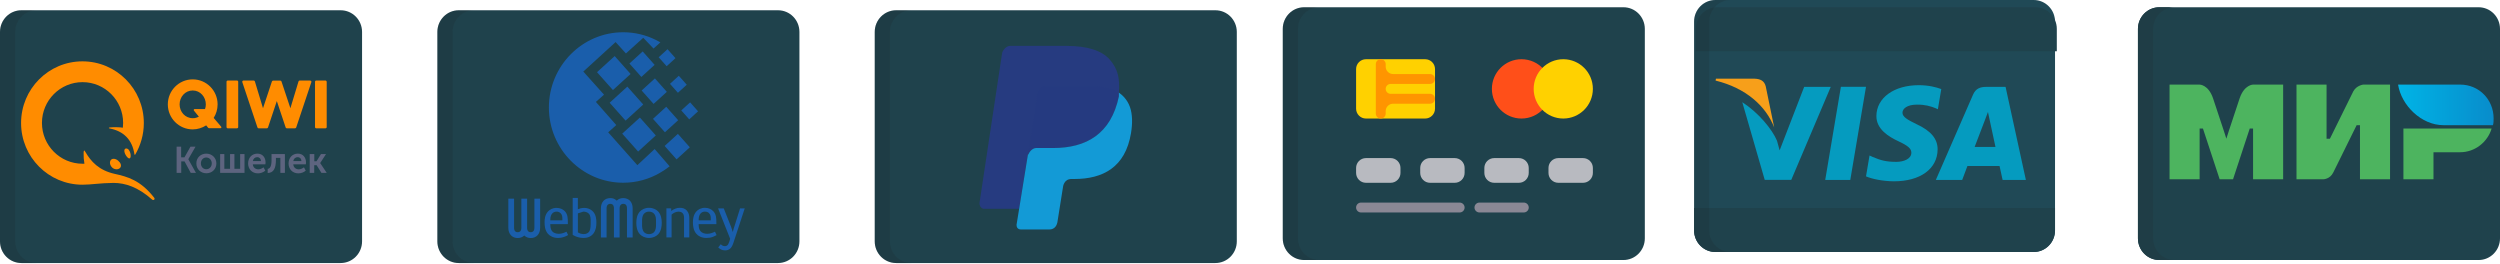 <svg width="350" height="37" viewBox="0 0 350 37" fill="none" xmlns="http://www.w3.org/2000/svg">
<path d="M173.152 33.792C173.152 35.467 171.81 36.825 170.155 36.825H125.459C123.804 36.825 122.463 35.467 122.463 33.792V4.47C122.463 2.795 123.804 1.437 125.459 1.437H170.155C171.81 1.437 173.152 2.795 173.152 4.47V33.792Z" fill="#1F424C"/>
<path opacity="0.15" d="M124.593 33.792V4.47C124.593 2.795 125.935 1.437 127.59 1.437H125.459C123.804 1.437 122.463 2.795 122.463 4.47V33.792C122.463 35.467 123.804 36.825 125.459 36.825H127.59C125.935 36.825 124.593 35.467 124.593 33.792Z" fill="#202121"/>
<path d="M155.375 8.354C154.265 7.068 152.202 6.426 149.346 6.426H141.411C140.935 6.426 140.459 6.908 140.301 7.389L137.127 28.433C137.127 28.916 137.444 29.236 137.761 29.236H142.68L143.95 21.365V21.687C144.109 21.204 144.584 20.723 145.061 20.723H147.441C152.043 20.723 155.533 18.796 156.644 13.494V13.012C156.485 13.012 156.485 13.012 156.644 13.012C156.803 10.924 156.485 9.639 155.375 8.354Z" fill="#263B80"/>
<path d="M156.643 13.494V13.012C156.644 12.996 156.645 12.982 156.646 12.966C156.364 12.767 156.1 12.629 155.898 12.539C154.934 12.136 153.949 12.06 153.494 12.048L153.492 12.046H151.178L151.181 12.048H146.327C145.501 12.079 145.274 12.752 145.214 13.045L143.949 21.365V21.563V21.687C144.108 21.204 144.584 20.723 145.06 20.723H147.441C152.042 20.723 155.532 18.796 156.643 13.494Z" fill="#263B80" fill-opacity="0.62"/>
<path d="M158.202 15.003C157.844 14.002 157.209 13.362 156.646 12.965C156.645 12.981 156.645 12.996 156.644 13.012V13.494C155.533 18.795 152.042 20.723 147.441 20.723H145.06C144.584 20.723 144.108 21.204 143.949 21.687V21.563C143.931 21.604 143.915 21.645 143.901 21.687L143.004 27.224L142.68 29.236H142.679L142.314 31.485C142.314 31.806 142.473 32.127 142.949 32.127H146.904C147.7 32.127 147.95 31.5 148.027 31.163L148.06 30.953V30.953L148.82 26.184C148.82 26.184 148.919 25.059 150.002 25.059H150.407C154.374 25.059 157.548 23.453 158.341 18.635C158.562 17.291 158.551 16.027 158.202 15.003Z" fill="#139AD6"/>
<path d="M50.689 33.792C50.689 35.467 49.347 36.825 47.692 36.825H2.996C1.341 36.825 0 35.467 0 33.792V4.47C0 2.795 1.341 1.437 2.996 1.437H47.692C49.347 1.437 50.689 2.795 50.689 4.47V33.792Z" fill="#1F424C"/>
<path opacity="0.15" d="M2.13 33.792V4.47C2.13 2.795 3.472 1.437 5.127 1.437H2.996C1.341 1.437 0 2.795 0 4.47V33.792C0 35.467 1.341 36.825 2.996 36.825H5.127C3.472 36.825 2.13 35.467 2.13 33.792Z" fill="#202121"/>
<path d="M24.714 20.537H25.36V22.023H25.827L26.665 20.537H27.372L26.366 22.282V22.294L27.432 24.197H26.701L25.839 22.6H25.372V24.197H24.726V20.537H24.714V20.537ZM28.881 21.508C29.658 21.508 30.293 22.085 30.293 22.883C30.293 23.694 29.671 24.259 28.892 24.259C28.114 24.259 27.491 23.694 27.491 22.883C27.48 22.073 28.102 21.508 28.881 21.508ZM30.796 21.569H31.407V23.632H32.209V21.569H32.819V23.632H33.621V21.569H34.232V24.197H30.82V21.569H30.796ZM36.041 21.508C36.771 21.508 37.178 22.061 37.178 22.748C37.176 22.835 37.168 22.921 37.154 23.006H35.394C35.43 23.46 35.777 23.706 36.16 23.706C36.423 23.706 36.687 23.583 36.89 23.424L37.142 23.89C36.879 24.123 36.483 24.271 36.112 24.271C35.262 24.271 34.735 23.645 34.735 22.895C34.735 22.073 35.274 21.508 36.041 21.508ZM37.477 23.645C37.788 23.595 38.016 23.326 38.016 22.392V21.569H39.884V24.197H39.249V22.097H38.627V22.391C38.627 23.534 38.327 24.197 37.477 24.221V23.644V23.645ZM41.704 21.508C42.434 21.508 42.841 22.061 42.841 22.748C42.839 22.835 42.831 22.921 42.817 23.006H41.057C41.093 23.46 41.44 23.706 41.824 23.706C42.087 23.706 42.35 23.583 42.554 23.424L42.805 23.89C42.542 24.123 42.147 24.271 41.776 24.271C40.925 24.271 40.399 23.645 40.399 22.895C40.399 22.073 40.937 21.508 41.704 21.508ZM43.368 21.569H44.002V22.576H44.314L44.936 21.569H45.643L44.829 22.822V22.834L45.738 24.197H44.996L44.326 23.129H43.991V24.197H43.356V21.569H43.367H43.368ZM28.881 23.694C29.3 23.694 29.647 23.362 29.647 22.871C29.647 22.392 29.3 22.048 28.88 22.048C28.462 22.048 28.126 22.38 28.126 22.871C28.126 23.362 28.461 23.694 28.881 23.694ZM36.531 22.552C36.531 22.208 36.303 21.999 36.016 21.999C35.693 21.999 35.454 22.22 35.394 22.552H36.531ZM42.194 22.552C42.194 22.208 41.967 21.999 41.68 21.999C41.356 21.999 41.117 22.22 41.057 22.552H42.194Z" fill="#5D647F"/>
<path d="M33.349 11.45V17.788C33.349 17.811 33.345 17.834 33.337 17.856C33.328 17.878 33.315 17.897 33.299 17.914C33.283 17.93 33.263 17.943 33.242 17.951C33.22 17.96 33.197 17.964 33.174 17.964H31.888C31.865 17.964 31.842 17.96 31.82 17.951C31.799 17.943 31.779 17.93 31.763 17.914C31.747 17.897 31.734 17.878 31.726 17.856C31.717 17.834 31.713 17.811 31.713 17.788V11.45C31.713 11.427 31.717 11.404 31.726 11.382C31.734 11.361 31.747 11.341 31.763 11.325C31.779 11.308 31.799 11.295 31.82 11.287C31.842 11.278 31.865 11.274 31.888 11.274H33.174C33.197 11.274 33.22 11.278 33.242 11.287C33.263 11.295 33.283 11.308 33.299 11.325C33.315 11.341 33.328 11.361 33.337 11.382C33.345 11.404 33.349 11.427 33.349 11.45ZM43.39 11.274C43.44 11.274 43.503 11.299 43.565 11.35C43.602 11.387 43.602 11.45 43.59 11.5L41.467 17.851C41.454 17.884 41.432 17.912 41.403 17.932C41.374 17.953 41.34 17.964 41.304 17.964H40.156C40.081 17.964 40.018 17.926 39.993 17.851L38.756 14.149L37.52 17.851C37.507 17.884 37.485 17.912 37.456 17.932C37.427 17.952 37.393 17.963 37.358 17.964H36.209C36.134 17.964 36.071 17.926 36.046 17.851L33.923 11.5C33.911 11.45 33.911 11.4 33.948 11.35C33.973 11.299 34.036 11.274 34.085 11.274H35.522C35.597 11.274 35.659 11.324 35.684 11.4L36.82 15.152L38.069 11.4C38.082 11.367 38.105 11.338 38.134 11.318C38.162 11.298 38.197 11.287 38.232 11.287H39.243C39.318 11.287 39.381 11.324 39.406 11.4L40.655 15.152L41.791 11.4C41.801 11.364 41.823 11.333 41.852 11.31C41.881 11.288 41.917 11.275 41.953 11.274H43.39ZM45.563 11.274C45.65 11.274 45.725 11.35 45.738 11.45V17.788C45.738 17.811 45.734 17.834 45.725 17.856C45.717 17.878 45.704 17.897 45.688 17.914C45.671 17.93 45.652 17.943 45.63 17.951C45.609 17.96 45.586 17.964 45.563 17.964H44.277C44.254 17.964 44.231 17.96 44.209 17.951C44.188 17.943 44.168 17.93 44.152 17.914C44.136 17.897 44.123 17.878 44.114 17.856C44.106 17.834 44.102 17.811 44.102 17.788V11.45C44.102 11.427 44.106 11.404 44.114 11.382C44.123 11.361 44.136 11.341 44.152 11.325C44.168 11.308 44.188 11.295 44.209 11.287C44.231 11.278 44.254 11.274 44.277 11.274H45.563ZM30.964 17.738C31.039 17.826 30.976 17.951 30.863 17.951H29.29C29.259 17.952 29.228 17.946 29.2 17.933C29.172 17.92 29.147 17.9 29.128 17.876L28.866 17.55C28.316 17.901 27.666 18.115 26.98 18.115C25.057 18.115 23.495 16.546 23.495 14.613C23.495 12.68 25.057 11.111 26.98 11.111C28.903 11.111 30.464 12.68 30.464 14.613C30.464 15.303 30.264 15.956 29.915 16.508L30.964 17.738V17.738ZM17.813 20.813C18.137 20.939 18.262 21.428 18.287 21.641C18.337 22.031 18.225 22.181 18.1 22.181C17.975 22.181 17.8 22.031 17.613 21.73C17.426 21.428 17.351 21.089 17.451 20.913C17.513 20.8 17.65 20.75 17.813 20.813H17.813ZM15.914 22.232C16.114 22.232 16.339 22.319 16.539 22.495C16.926 22.821 17.038 23.198 16.839 23.474C16.726 23.612 16.539 23.7 16.327 23.7C16.114 23.7 15.89 23.625 15.74 23.486C15.39 23.185 15.29 22.683 15.515 22.407C15.602 22.294 15.74 22.232 15.914 22.232ZM11.544 25.859C6.798 25.859 2.951 21.993 2.951 17.223C2.951 12.454 6.798 8.588 11.543 8.588C16.289 8.588 20.136 12.454 20.136 17.223C20.136 18.842 19.686 20.361 18.925 21.654C18.899 21.692 18.837 21.679 18.825 21.629C18.525 19.508 17.238 18.34 15.365 17.989C15.203 17.964 15.178 17.864 15.39 17.839C15.964 17.788 16.776 17.801 17.201 17.876C17.226 17.663 17.238 17.437 17.238 17.211C17.238 14.06 14.691 11.5 11.556 11.5C8.421 11.5 5.873 14.06 5.873 17.211C5.873 20.361 8.421 22.922 11.556 22.922H11.818C11.729 22.412 11.691 21.895 11.706 21.378C11.718 21.026 11.793 20.976 11.943 21.252C12.73 22.62 13.854 23.851 16.052 24.34C17.85 24.742 19.649 25.206 21.584 27.678C21.759 27.892 21.497 28.118 21.297 27.942C19.324 26.185 17.526 25.608 15.89 25.608C14.053 25.62 12.805 25.859 11.543 25.859H11.544ZM27.841 16.332L27.154 15.491C27.08 15.404 27.142 15.265 27.254 15.265H28.703C28.778 15.065 28.816 14.839 28.816 14.613C28.816 13.571 28.041 12.667 26.98 12.667C25.918 12.667 25.144 13.571 25.144 14.613C25.144 15.654 25.918 16.546 26.98 16.546C27.279 16.558 27.579 16.471 27.841 16.332Z" fill="#FF8C00"/>
<path d="M230.276 33.37C230.276 35.045 228.934 36.403 227.279 36.403H182.583C180.928 36.403 179.587 35.045 179.587 33.37V4.048C179.587 2.373 180.928 1.015 182.583 1.015H227.279C228.934 1.015 230.276 2.373 230.276 4.048V33.37Z" fill="#1F424C"/>
<path opacity="0.15" d="M181.717 33.37V4.048C181.717 2.373 183.059 1.015 184.714 1.015H182.583C180.928 1.015 179.587 2.373 179.587 4.048V33.37C179.587 35.045 180.928 36.403 182.583 36.403H184.714C183.059 36.403 181.717 35.045 181.717 33.37Z" fill="#202121"/>
<g clip-path="url(#clip0)">
<rect width="44.2" height="32.035" transform="translate(184.327 2.753)" fill="#1F424C"/>
<path d="M225.074 2.753H187.78C185.876 2.753 184.327 4.305 184.327 6.213V31.129C184.327 33.038 185.876 34.59 187.78 34.59H225.074C226.979 34.59 228.528 33.038 228.528 31.129V6.213C228.528 4.305 226.979 2.753 225.074 2.753Z" fill="#1F424C"/>
<path d="M199.521 16.595H191.234C190.471 16.595 189.853 15.975 189.853 15.211V9.674C189.853 8.909 190.471 8.29 191.234 8.29H199.521C200.284 8.29 200.903 8.909 200.903 9.674V15.211C200.903 15.975 200.284 16.595 199.521 16.595Z" fill="#FFD100"/>
<path d="M194.687 25.592H191.234C190.471 25.592 189.853 24.973 189.853 24.208V23.516C189.853 22.751 190.471 22.132 191.234 22.132H194.687C195.45 22.132 196.068 22.751 196.068 23.516V24.208C196.068 24.973 195.45 25.592 194.687 25.592Z" fill="#B8BAC0"/>
<path d="M203.665 25.592H200.211C199.448 25.592 198.83 24.973 198.83 24.208V23.516C198.83 22.751 199.448 22.132 200.211 22.132H203.665C204.427 22.132 205.046 22.751 205.046 23.516V24.208C205.046 24.973 204.427 25.592 203.665 25.592Z" fill="#B8BAC0"/>
<path d="M212.643 25.592H209.19C208.427 25.592 207.809 24.973 207.809 24.208V23.516C207.809 22.751 208.427 22.132 209.19 22.132H212.643C213.406 22.132 214.024 22.751 214.024 23.516V24.208C214.024 24.973 213.406 25.592 212.643 25.592Z" fill="#B8BAC0"/>
<path d="M221.622 25.592H218.168C217.405 25.592 216.787 24.973 216.787 24.208V23.516C216.787 22.751 217.405 22.132 218.168 22.132H221.622C222.384 22.132 223.003 22.751 223.003 23.516V24.208C223.003 24.973 222.384 25.592 221.622 25.592Z" fill="#B8BAC0"/>
<path d="M204.356 29.745H190.543C190.161 29.745 189.853 29.435 189.853 29.053C189.853 28.671 190.161 28.361 190.543 28.361H204.356C204.738 28.361 205.046 28.671 205.046 29.053C205.046 29.435 204.738 29.745 204.356 29.745Z" fill="#8A8895"/>
<path d="M213.334 29.745H207.118C206.737 29.745 206.428 29.435 206.428 29.053C206.428 28.671 206.737 28.361 207.118 28.361H213.334C213.716 28.361 214.025 28.671 214.025 29.053C214.025 29.435 213.716 29.745 213.334 29.745Z" fill="#8A8895"/>
<path d="M216.097 15.211C215.338 16.06 214.235 16.595 213.008 16.595C210.719 16.595 208.864 14.736 208.864 12.442C208.864 10.149 210.719 8.29 213.008 8.29C214.235 8.29 215.337 8.824 216.096 9.673" fill="#FF4F19"/>
<path d="M200.902 13.826C200.902 13.444 200.592 13.134 200.21 13.134H194.688C194.305 13.134 193.996 12.825 193.996 12.442V12.442C193.996 12.06 194.305 11.75 194.688 11.75H200.21C200.592 11.75 200.902 11.44 200.902 11.058V11.058C200.902 10.676 200.592 10.366 200.21 10.366H195.034C194.46 10.366 193.996 9.901 193.996 9.328V8.98C193.996 8.599 193.686 8.29 193.305 8.29V8.29C192.923 8.29 192.614 8.599 192.614 8.98V15.904C192.614 16.286 192.923 16.595 193.305 16.595V16.595C193.686 16.595 193.996 16.286 193.996 15.904V15.557C193.996 14.983 194.46 14.519 195.034 14.519H200.21C200.592 14.519 200.902 14.209 200.902 13.826V13.826Z" fill="#FF9500"/>
<path d="M218.859 16.595C221.147 16.595 223.002 14.736 223.002 12.442C223.002 10.149 221.147 8.29 218.859 8.29C216.57 8.29 214.715 10.149 214.715 12.442C214.715 14.736 216.57 16.595 218.859 16.595Z" fill="#FFD100"/>
</g>
<path d="M287.704 32.255C287.704 33.926 286.367 35.28 284.717 35.28H240.159C238.509 35.28 237.172 33.926 237.172 32.255V3.024C237.172 1.354 238.509 0 240.159 0H284.717C286.367 0 287.704 1.354 287.704 3.024V32.255Z" fill="#204956"/>
<path d="M248.387 17.843L247.201 12.081C246.998 11.286 246.408 11.05 245.67 11.018H240.23L240.182 11.282C244.419 12.322 247.222 14.83 248.387 17.843Z" fill="#F79F1A"/>
<path d="M261.241 12.149H257.726L255.531 25.191H259.04L261.241 12.149Z" fill="#059BBF"/>
<path d="M250.779 25.178L256.307 12.158H252.587L249.148 21.053L248.781 19.71C248.107 18.094 246.181 15.769 243.919 14.305L247.062 25.182L250.779 25.178Z" fill="#059BBF"/>
<path d="M271.266 20.927C271.279 19.447 270.34 18.317 268.317 17.384C267.087 16.782 266.337 16.38 266.346 15.769C266.346 15.229 266.981 14.648 268.356 14.648C269.507 14.63 270.336 14.885 270.984 15.148L271.302 15.296L271.778 12.47C271.081 12.207 269.992 11.925 268.63 11.925C265.16 11.925 262.718 13.693 262.696 16.228C262.673 18.103 264.442 19.148 265.773 19.772C267.14 20.409 267.598 20.817 267.589 21.388C267.581 22.262 266.5 22.66 265.491 22.66C264.084 22.66 263.339 22.464 262.184 21.976L261.734 21.768L261.241 24.69C262.061 25.053 263.577 25.37 265.151 25.383C268.841 25.383 271.24 23.638 271.266 20.927Z" fill="#059BBF"/>
<path d="M275.441 23.236C275.842 23.236 279.427 23.241 279.938 23.241C280.044 23.695 280.366 25.195 280.366 25.195H283.624L280.78 12.163H278.069C277.227 12.163 276.601 12.395 276.23 13.243L271.015 25.195H274.705C274.705 25.195 275.304 23.589 275.441 23.236ZM277.848 16.92C277.831 16.956 278.139 16.166 278.316 15.675L278.554 16.8C278.554 16.8 279.224 19.915 279.365 20.567H276.451C276.742 19.817 277.848 16.92 277.848 16.92Z" fill="#059BBF"/>
<path d="M284.966 1.015H240.408C238.758 1.015 237.421 2.368 237.421 4.038V7.177H287.953V4.038C287.953 2.368 286.616 1.015 284.966 1.015Z" fill="#1F424C"/>
<path d="M284.716 35.28H240.158C238.508 35.28 237.171 33.926 237.171 32.256V29.117H287.703V32.256C287.703 33.926 286.366 35.28 284.716 35.28Z" fill="#1F424C"/>
<path opacity="0.15" d="M239.296 32.255V3.024C239.296 1.354 240.633 0 242.283 0H240.159C238.509 0 237.172 1.354 237.172 3.024V32.255C237.172 33.926 238.509 35.28 240.159 35.28H242.283C240.633 35.28 239.296 33.925 239.296 32.255Z" fill="#202121"/>
<path d="M111.92 33.792C111.92 35.467 110.579 36.825 108.924 36.825H64.228C62.573 36.825 61.231 35.467 61.231 33.792V4.47C61.231 2.795 62.573 1.437 64.228 1.437H108.924C110.579 1.437 111.92 2.795 111.92 4.47V33.792Z" fill="#1F424C"/>
<path opacity="0.15" d="M63.362 33.792V4.47C63.362 2.795 64.703 1.437 66.358 1.437H64.228C62.573 1.437 61.231 2.795 61.231 4.47V33.792C61.231 35.467 62.573 36.825 64.228 36.825H66.358C64.703 36.825 63.362 35.467 63.362 33.792Z" fill="#202121"/>
<path fill-rule="evenodd" clip-rule="evenodd" d="M87.246 4.515C88.88 4.515 90.426 4.9 91.805 5.584C92.021 5.688 92.237 5.802 92.453 5.928L91.496 6.797L90.057 5.29L87.629 7.483L86.187 5.889L81.663 10.019L84.563 13.254L83.423 14.269L86.279 17.511L85.147 18.523L89.228 23.124L91.651 20.865L93.747 23.285C93.331 23.613 92.876 23.922 92.376 24.208C90.862 25.082 89.111 25.582 87.247 25.582C81.517 25.582 76.844 20.851 76.844 15.049C76.844 9.247 81.517 4.515 87.246 4.515Z" fill="#1A5EAB"/>
<path fill-rule="evenodd" clip-rule="evenodd" d="M85.352 14.383L87.825 12.127L90.052 14.632L87.579 16.888L85.352 14.383Z" fill="#1A5EAB"/>
<path fill-rule="evenodd" clip-rule="evenodd" d="M87.111 18.712L89.584 16.457L91.812 18.962L89.338 21.217L87.111 18.712Z" fill="#1A5EAB"/>
<path fill-rule="evenodd" clip-rule="evenodd" d="M83.581 10.105L86.055 7.85L88.282 10.355L85.808 12.61L83.581 10.105Z" fill="#1A5EAB"/>
<path fill-rule="evenodd" clip-rule="evenodd" d="M88.12 8.892L89.976 7.2L91.646 9.08L89.791 10.771L88.12 8.892Z" fill="#1A5EAB"/>
<path fill-rule="evenodd" clip-rule="evenodd" d="M91.417 16.64L93.272 14.948L94.943 16.828L93.087 18.518L91.417 16.64Z" fill="#1A5EAB"/>
<path fill-rule="evenodd" clip-rule="evenodd" d="M93.048 20.434L94.903 18.742L96.573 20.621L94.718 22.312L93.048 20.434Z" fill="#1A5EAB"/>
<path fill-rule="evenodd" clip-rule="evenodd" d="M93.796 11.737L95.033 10.609L96.146 11.861L94.909 12.989L93.796 11.737Z" fill="#1A5EAB"/>
<path fill-rule="evenodd" clip-rule="evenodd" d="M92.216 8.016L93.453 6.888L94.566 8.141L93.329 9.269L92.216 8.016Z" fill="#1A5EAB"/>
<path fill-rule="evenodd" clip-rule="evenodd" d="M95.378 15.458L96.615 14.331L97.728 15.582L96.492 16.711L95.378 15.458Z" fill="#1A5EAB"/>
<path fill-rule="evenodd" clip-rule="evenodd" d="M89.831 12.67L91.686 10.978L93.357 12.857L91.501 14.548L89.831 12.67Z" fill="#1A5EAB"/>
<path fill-rule="evenodd" clip-rule="evenodd" d="M86.377 28.058L86.343 28.082L86.308 28.058C86.055 27.826 85.78 27.733 85.436 27.733C84.643 27.733 84.127 28.291 84.127 29.163C84.127 29.163 84.127 33.15 84.127 33.243C84.208 33.243 84.839 33.243 84.919 33.243C84.919 33.15 84.919 29.163 84.919 29.163C84.919 28.581 85.31 28.535 85.436 28.535C85.528 28.535 85.666 28.559 85.78 28.652C85.895 28.768 85.952 28.931 85.952 29.163C85.952 29.163 85.952 33.15 85.952 33.243C86.033 33.243 86.664 33.243 86.745 33.243C86.745 33.15 86.745 29.163 86.745 29.163C86.745 28.581 87.135 28.535 87.261 28.535C87.353 28.535 87.491 28.559 87.606 28.652C87.721 28.768 87.778 28.931 87.778 29.163C87.778 29.163 87.778 33.15 87.778 33.243C87.859 33.243 88.489 33.243 88.57 33.243C88.57 33.15 88.57 29.163 88.57 29.163C88.57 28.71 88.433 28.338 88.18 28.082C87.95 27.861 87.629 27.733 87.261 27.733C86.906 27.732 86.619 27.837 86.377 28.058Z" fill="#1A5EAB"/>
<path fill-rule="evenodd" clip-rule="evenodd" d="M92.151 29.616C91.888 29.337 91.451 29.093 90.854 29.093C90.28 29.093 89.844 29.337 89.58 29.616C89.167 30.07 89.086 30.709 89.086 31.208C89.086 31.696 89.167 32.336 89.58 32.789C89.844 33.068 90.28 33.312 90.854 33.312C91.451 33.312 91.888 33.068 92.151 32.789C92.564 32.336 92.645 31.696 92.645 31.208C92.645 30.708 92.564 30.069 92.151 29.616ZM91.842 31.383C91.842 31.767 91.842 32.197 91.555 32.511C91.44 32.627 91.222 32.778 90.854 32.778C90.51 32.778 90.292 32.627 90.177 32.511C89.89 32.197 89.89 31.767 89.89 31.383V31.022C89.89 30.639 89.89 30.209 90.177 29.907C90.292 29.779 90.51 29.627 90.854 29.627C91.221 29.627 91.439 29.778 91.555 29.907C91.842 30.209 91.842 30.639 91.842 31.022V31.383Z" fill="#1A5EAB"/>
<path fill-rule="evenodd" clip-rule="evenodd" d="M93.298 29.162L93.965 29.174V29.535C94.16 29.396 94.332 29.291 94.528 29.221C94.768 29.117 94.941 29.094 95.182 29.094C95.526 29.094 95.882 29.163 96.169 29.489C96.445 29.814 96.502 30.198 96.502 30.523V33.232H95.766V30.465C95.766 29.803 95.354 29.628 95.009 29.628C94.665 29.628 94.309 29.78 94.022 30.047V33.232H93.298V29.756V29.162H93.298Z" fill="#1A5EAB"/>
<path fill-rule="evenodd" clip-rule="evenodd" d="M100.096 32.44C99.959 32.51 99.81 32.568 99.626 32.627C99.408 32.697 99.236 32.732 99.006 32.732C98.627 32.732 98.282 32.604 98.099 32.394C97.962 32.256 97.812 31.977 97.812 31.488V31.383H100.292V31.197C100.292 30.546 100.269 30.011 99.867 29.581C99.603 29.291 99.201 29.093 98.696 29.093C98.134 29.093 97.72 29.337 97.468 29.628C97.055 30.105 97.009 30.732 97.009 31.139C97.009 31.592 97.078 32.267 97.49 32.732C97.755 33.045 98.225 33.313 98.891 33.313C99.19 33.313 99.512 33.278 99.833 33.15C100.005 33.081 100.2 32.988 100.326 32.917L100.096 32.44ZM97.812 30.756C97.812 30.29 97.962 30.023 98.076 29.895C98.191 29.767 98.375 29.627 98.684 29.627C98.891 29.627 99.097 29.674 99.247 29.825C99.511 30.081 99.511 30.394 99.511 30.674V30.848H97.812V30.756H97.812Z" fill="#1A5EAB"/>
<path fill-rule="evenodd" clip-rule="evenodd" d="M104.263 29.174L102.69 33.963C102.632 34.173 102.483 34.522 102.31 34.719C102.104 34.952 101.829 35.056 101.519 35.056C101.3 35.056 101.094 35.01 100.887 34.893C100.761 34.812 100.634 34.731 100.555 34.638L100.899 34.196C100.957 34.255 101.036 34.313 101.106 34.358C101.22 34.428 101.359 34.464 101.485 34.464C101.703 34.464 101.841 34.347 101.91 34.254C101.99 34.149 102.07 33.905 102.128 33.754L102.22 33.428L100.532 29.174H101.325L102.335 31.72C102.438 31.963 102.542 32.336 102.565 32.44H102.599C102.726 31.953 102.783 31.79 102.886 31.488L103.609 29.174H104.263V29.174Z" fill="#1A5EAB"/>
<path fill-rule="evenodd" clip-rule="evenodd" d="M73.37 32.999L73.393 32.964L73.428 32.999C73.691 33.22 73.956 33.325 74.311 33.325C75.103 33.325 75.62 32.755 75.62 31.894C75.62 31.894 75.62 27.896 75.62 27.815C75.54 27.815 74.897 27.815 74.817 27.815C74.817 27.896 74.817 31.894 74.817 31.894C74.817 32.476 74.427 32.51 74.311 32.51C74.208 32.51 74.07 32.498 73.967 32.394C73.853 32.29 73.795 32.115 73.795 31.894C73.795 31.894 73.795 27.896 73.795 27.815C73.715 27.815 73.072 27.815 72.991 27.815C72.991 27.896 72.991 31.894 72.991 31.894C72.991 32.476 72.601 32.51 72.475 32.51C72.383 32.51 72.245 32.498 72.142 32.394C72.027 32.29 71.97 32.115 71.97 31.894C71.97 31.894 71.97 27.896 71.97 27.815C71.889 27.815 71.246 27.815 71.166 27.815C71.166 27.896 71.166 31.894 71.166 31.894C71.166 32.336 71.303 32.708 71.556 32.964C71.786 33.196 72.119 33.324 72.475 33.324C72.831 33.324 73.118 33.208 73.37 32.999Z" fill="#1A5EAB"/>
<path fill-rule="evenodd" clip-rule="evenodd" d="M79.306 32.44C79.18 32.499 79.031 32.568 78.847 32.627C78.629 32.697 78.457 32.732 78.227 32.732C77.848 32.732 77.504 32.604 77.32 32.394C77.194 32.256 77.044 31.976 77.044 31.488V31.383H79.501V31.197C79.501 30.546 79.478 30.011 79.087 29.581C78.823 29.302 78.422 29.104 77.905 29.104C77.365 29.104 76.952 29.348 76.7 29.627C76.275 30.116 76.24 30.743 76.24 31.138C76.24 31.591 76.298 32.267 76.711 32.731C76.987 33.033 77.445 33.312 78.111 33.312C78.409 33.312 78.719 33.266 79.053 33.138C79.225 33.08 79.409 32.975 79.535 32.905L79.306 32.44ZM77.044 30.756C77.044 30.29 77.182 30.034 77.309 29.895C77.412 29.779 77.596 29.627 77.905 29.627C78.112 29.627 78.319 29.686 78.468 29.837C78.732 30.081 78.732 30.395 78.732 30.685V30.848H77.045V30.756H77.044Z" fill="#1A5EAB"/>
<path fill-rule="evenodd" clip-rule="evenodd" d="M82.91 29.511C82.623 29.255 82.221 29.104 81.808 29.104C81.624 29.104 81.429 29.139 81.291 29.162C81.177 29.197 81.027 29.255 80.901 29.302V27.71H80.178V32.883C80.603 33.138 81.108 33.313 81.682 33.313C82.106 33.313 82.68 33.22 83.094 32.674C83.427 32.22 83.496 31.651 83.496 31.186C83.496 30.743 83.462 29.988 82.91 29.511ZM81.671 29.627C81.958 29.627 82.256 29.72 82.44 29.918C82.693 30.197 82.693 30.615 82.693 30.975V31.324C82.693 32.009 82.578 32.289 82.475 32.44C82.36 32.591 82.119 32.777 81.705 32.777C81.556 32.777 81.372 32.73 81.234 32.695C81.131 32.66 81.005 32.591 80.902 32.533V29.871" fill="#1A5EAB"/>
<path d="M350 33.37C350 35.045 348.659 36.404 347.004 36.404H302.308C300.653 36.404 299.312 35.045 299.312 33.37V4.048C299.312 2.373 300.653 1.015 302.308 1.015H347.004C348.659 1.015 350 2.373 350 4.048V33.37Z" fill="#1F424C"/>
<path d="M301.442 33.37V4.048C301.442 2.373 302.783 1.015 304.438 1.015H302.308C300.653 1.015 299.312 2.373 299.312 4.048V33.37C299.312 35.045 300.653 36.404 302.308 36.404H304.438C302.784 36.404 301.442 35.045 301.442 33.37Z" fill="#1F3D46"/>
<path fill-rule="evenodd" clip-rule="evenodd" d="M344.429 11.843H335.729C336.197 14.779 339.004 17.525 342.09 17.525H349.013C349.106 17.241 349.106 16.862 349.106 16.578C349.106 13.927 347.048 11.843 344.429 11.843Z" fill="url(#paint0_linear)"/>
<path fill-rule="evenodd" clip-rule="evenodd" d="M336.478 17.999V25.101H340.687V21.313H344.429C346.487 21.313 348.264 19.893 348.825 17.999H336.478Z" fill="#4DB45F"/>
<path fill-rule="evenodd" clip-rule="evenodd" d="M321.51 11.843V25.101H325.252C325.252 25.101 326.187 25.101 326.655 24.154C329.18 19.041 329.929 17.525 329.929 17.525H330.396V25.101H334.606V11.843H330.864C330.864 11.843 329.929 11.938 329.461 12.79C327.309 17.147 326.187 19.419 326.187 19.419H325.719V11.843H321.51Z" fill="#4DB45F"/>
<path fill-rule="evenodd" clip-rule="evenodd" d="M303.737 25.101V11.843H307.947C307.947 11.843 309.163 11.843 309.818 13.737C311.501 18.756 311.689 19.419 311.689 19.419C311.689 19.419 312.063 18.188 313.559 13.737C314.214 11.843 315.43 11.843 315.43 11.843H319.64V25.101H315.43V17.999H314.963L312.624 25.101H310.753L308.414 17.999H307.947V25.101H303.737Z" fill="#4DB45F"/>
<defs>
<linearGradient id="paint0_linear" x1="335.705" y1="14.684" x2="349.106" y2="14.684" gradientUnits="userSpaceOnUse">
<stop stop-color="#00B4E6"/>
<stop offset="1" stop-color="#088CCB"/>
</linearGradient>
<clipPath id="clip0">
<rect width="44.2" height="32.035" fill="white" transform="translate(184.327 2.753)"/>
</clipPath>
</defs>
</svg>
